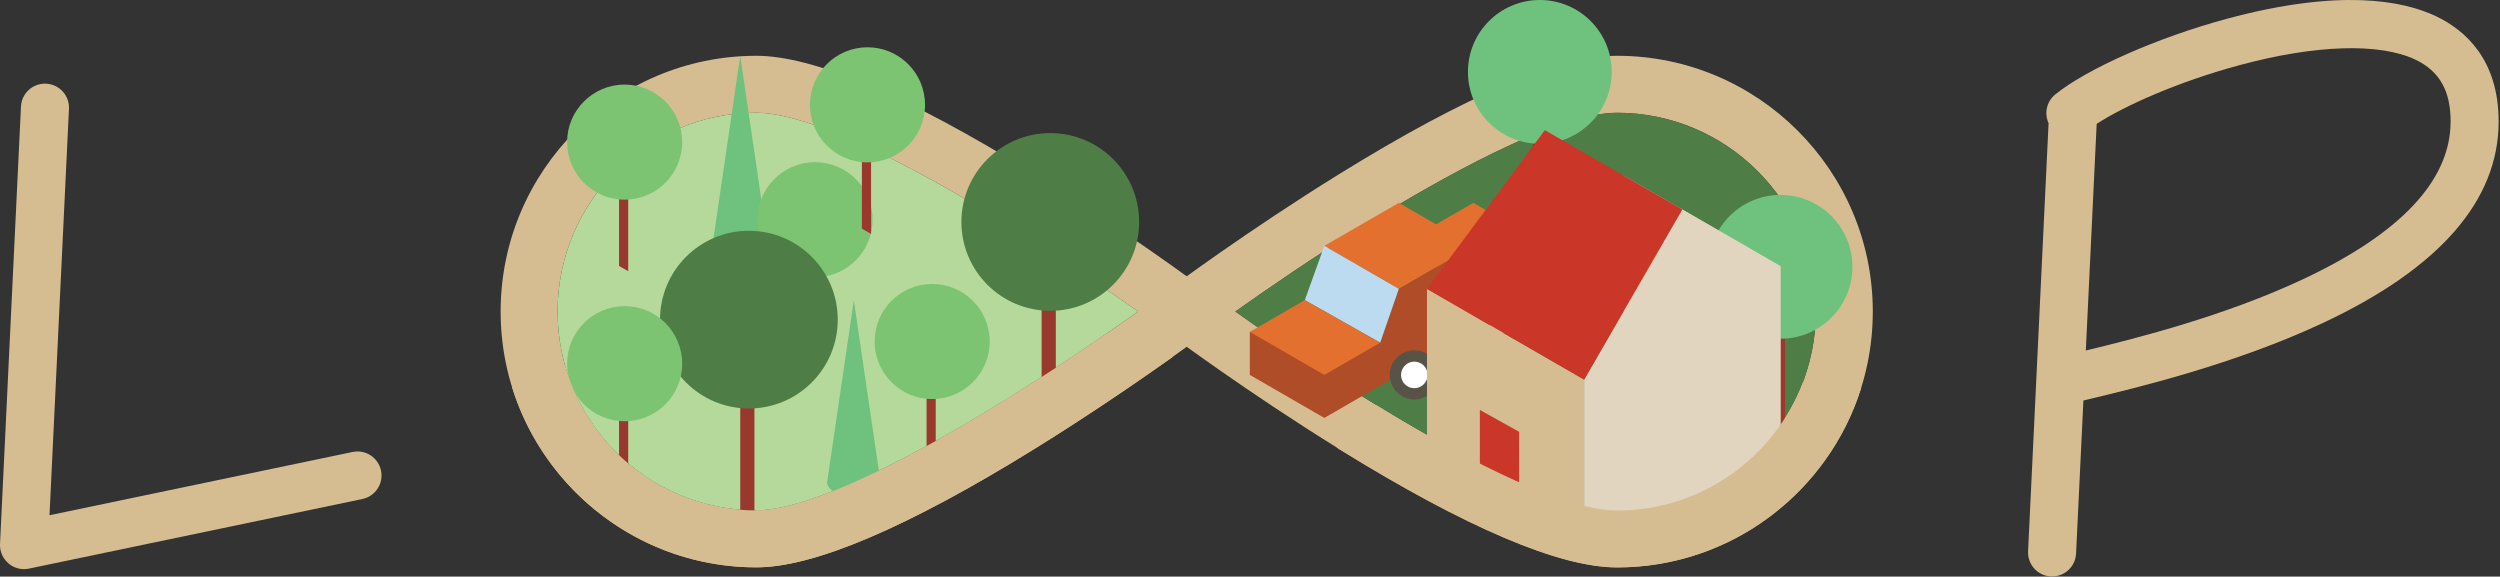 <svg width="1756" height="405" viewBox="0 0 1756 405" fill="none" xmlns="http://www.w3.org/2000/svg">
<rect x="0" y="0" width="1756" height="405" fill="#333333" stroke="none"/>
<g clip-path="url(#clip0)">
<path d="M247.66 317.47L34.77 361.9L48.44 76.44C48.89 67.13 41.7 59.22 32.39 58.78C23.08 58.33 15.17 65.52 14.73 74.83L0.02 382.07C-0.23 387.29 1.95 392.32 5.92 395.71C9 398.34 12.9 399.75 16.87 399.75C18.02 399.75 19.17 399.63 20.32 399.39L254.55 350.5C263.67 348.6 269.53 339.66 267.62 330.53C265.72 321.42 256.78 315.57 247.66 317.47Z" fill="#D6BD91"/>
<path d="M1711.22 11.48C1688.02 0.4 1643.64 -8.29 1563.92 13.26C1515.61 26.32 1466.15 48.14 1443.63 66.33C1437.49 71.29 1435.76 79.66 1438.92 86.52L1424.52 387.22C1424.08 396.53 1431.26 404.44 1440.57 404.88C1440.84 404.89 1441.12 404.9 1441.39 404.9C1450.34 404.9 1457.8 397.87 1458.23 388.83L1463.38 281.3C1502.16 272.13 1569.98 255.61 1630.97 227.15C1713.3 188.73 1755.04 141.01 1755.04 85.32C1755.06 41.6 1731.22 21.04 1711.22 11.48ZM1616.72 196.56C1563.4 221.44 1503.57 236.95 1465.08 246.2L1472.7 86.99C1492.51 74.18 1529.95 57.41 1572.73 45.85C1626.35 31.35 1671.52 29.93 1696.67 41.94C1713.48 49.97 1721.31 63.75 1721.31 85.32C1721.31 126.74 1686.12 164.17 1616.72 196.56Z" fill="#D6BD91"/>
<path d="M531.29 398.47C432.23 398.47 351.65 317.88 351.65 218.83C351.65 119.77 432.24 39.19 531.29 39.19C571.63 39.19 637.14 67.05 726 122C790.54 161.91 843.29 201.15 845.5 202.8L867 218.83L845.5 234.86C843.29 236.51 790.54 275.75 726 315.66C637.13 370.61 571.62 398.47 531.29 398.47ZM531.29 79.18C454.29 79.18 391.65 141.82 391.65 218.82C391.65 295.82 454.29 358.46 531.29 358.46C574.29 358.46 658.56 310.32 704.96 281.63C743.35 257.89 778.03 233.98 799.4 218.82C777.97 203.62 743.18 179.63 704.72 155.86C658.39 127.23 574.24 79.18 531.29 79.18Z" fill="#D6BD91"/>
<path d="M1135.81 398.47C1095.47 398.47 1029.96 370.61 941.1 315.66C876.56 275.75 823.81 236.51 821.6 234.86L800.1 218.83L821.6 202.8C823.81 201.15 876.56 161.91 941.1 122C1029.96 67.05 1095.47 39.19 1135.81 39.19C1234.87 39.19 1315.45 119.78 1315.45 218.83C1315.45 317.88 1234.86 398.47 1135.81 398.47ZM867.69 218.83C889.12 234.03 923.91 258.02 962.37 281.79C1008.71 310.43 1092.85 358.48 1135.81 358.48C1212.81 358.48 1275.45 295.84 1275.45 218.84C1275.45 141.84 1212.81 79.2 1135.81 79.2C1092.81 79.2 1008.54 127.34 962.14 156.03C923.74 179.76 889.07 203.66 867.69 218.83Z" fill="#D6BD91"/>
<path d="M867.69 218.83C889.12 234.03 923.91 258.02 962.37 281.79C1008.71 310.43 1092.85 358.48 1135.81 358.48C1212.81 358.48 1275.45 295.84 1275.45 218.84C1275.45 141.84 1212.81 79.2 1135.81 79.2C1092.81 79.2 1008.54 127.34 962.14 156.03C923.74 179.76 889.07 203.66 867.69 218.83Z" fill="#4E7E46"/>
<path d="M1084.73 163.84L1076.67 159.19V86.09H1084.73V163.84Z" fill="#99382C"/>
<path d="M1081.58 101C1109.47 101 1132.08 78.39 1132.08 50.5C1132.08 22.61 1109.47 0 1081.58 0C1053.69 0 1031.08 22.61 1031.08 50.5C1031.08 78.39 1053.69 101 1081.58 101Z" fill="#6FC27D"/>
<path d="M1253.79 300.76L1245.74 296.11V223.01H1253.79V300.76Z" fill="#99382C"/>
<path d="M1250.65 237.92C1278.54 237.92 1301.15 215.31 1301.15 187.42C1301.15 159.53 1278.54 136.92 1250.65 136.92C1222.76 136.92 1200.15 159.53 1200.15 187.42C1200.15 215.31 1222.76 237.92 1250.65 237.92Z" fill="#6FC27D"/>
<path d="M930.2 172.69L982.53 202.91L1034.86 172.69L982.53 142.48L930.2 172.69Z" fill="#E3702F"/>
<path d="M1034.86 202.91L1087.19 172.69L1034.86 142.48L982.53 172.69L1034.86 202.91Z" fill="#E3702F"/>
<path d="M969.45 240.68L982.53 202.91L1034.86 172.69L1047.95 195.35L1087.19 172.69V202.91L930.2 293.56V263.34V293.56L877.87 263.34V233.13" fill="#AE4D27"/>
<path d="M982.53 202.91L930.2 172.69L916.5 210.82L969.45 240.68L982.53 202.91Z" fill="#BCDBF1"/>
<path d="M877.87 233.13L930.2 263.34L969.45 240.68L916.5 210.82L877.87 233.13Z" fill="#E3702F"/>
<path d="M1054.95 241.78C1064.48 241.78 1072.2 234.057 1072.2 224.53C1072.2 215.003 1064.48 207.28 1054.95 207.28C1045.42 207.28 1037.7 215.003 1037.7 224.53C1037.7 234.057 1045.42 241.78 1054.95 241.78Z" fill="#585346"/>
<path d="M1054.95 233.86C1060.1 233.86 1064.28 229.683 1064.28 224.53C1064.28 219.377 1060.1 215.2 1054.95 215.2C1049.8 215.2 1045.62 219.377 1045.62 224.53C1045.62 229.683 1049.8 233.86 1054.95 233.86Z" fill="white"/>
<path d="M993.42 280.59C1002.95 280.59 1010.67 272.867 1010.67 263.34C1010.67 253.813 1002.95 246.09 993.42 246.09C983.893 246.09 976.17 253.813 976.17 263.34C976.17 272.867 983.893 280.59 993.42 280.59Z" fill="#585346"/>
<path d="M993.42 272.67C998.573 272.67 1002.75 268.493 1002.75 263.34C1002.75 258.187 998.573 254.01 993.42 254.01C988.267 254.01 984.09 258.187 984.09 263.34C984.09 268.493 988.267 272.67 993.42 272.67Z" fill="white"/>
<path d="M1112.68 394.09V266.64L1002.31 202.91V330.37L1112.68 394.09Z" fill="#D6BD91"/>
<path d="M1250.65 314.43V186.98L1140.28 123.25V250.71L1250.65 314.43Z" fill="#D6BD91"/>
<path d="M1112.68 394.09L1250.65 314.43V186.98L1181.67 147.15L1112.68 266.64V394.09Z" fill="#E1D5C0"/>
<path d="M1181.67 147.15L1085.09 91.39L1002.31 202.91L1112.68 266.64L1181.67 147.15Z" fill="#CA3728"/>
<path d="M1039.45 351.67V287.94L1067.04 303.3V367.6L1039.45 351.67Z" fill="#CA3728"/>
<path d="M1266.32 268.62C1246.26 321.18 1195.33 358.61 1135.81 358.61C1094.19 358.61 1013.89 313.5 966.79 284.64C957.35 294.44 948.01 304.35 938.87 314.41C939.62 314.87 940.35 315.34 941.1 315.8C1029.96 370.75 1095.47 398.61 1135.81 398.61C1216.28 398.61 1284.56 345.43 1307.35 272.37C1293.61 271.31 1279.95 270.01 1266.32 268.62Z" fill="#D6BD91"/>
<path d="M531.29 79.18C454.29 79.18 391.65 141.82 391.65 218.82C391.65 295.82 454.29 358.46 531.29 358.46C574.29 358.46 658.56 310.32 704.96 281.63C743.35 257.89 778.03 233.98 799.4 218.82C777.97 203.62 743.18 179.63 704.72 155.86C658.39 127.23 574.24 79.18 531.29 79.18Z" fill="#B5D99B"/>
<path d="M618.26 337.11L599.73 210.82L581.2 337.11C581.05 337.63 580.97 338.16 580.97 338.7C580.97 344.28 589.37 348.81 599.73 348.81C610.09 348.81 618.49 344.28 618.49 338.7C618.49 338.16 618.41 337.63 618.26 337.11Z" fill="#6FC27D"/>
<path d="M538.48 165.48L519.95 39.18L501.42 165.47C501.27 165.99 501.19 166.52 501.19 167.06C501.19 172.64 509.59 177.17 519.95 177.17C530.31 177.17 538.71 172.64 538.71 167.06C538.71 166.53 538.63 166 538.48 165.48Z" fill="#6FC27D"/>
<path d="M574.98 245.02L568.54 241.3V182.8H574.98V245.02Z" fill="#99382C"/>
<path d="M572.47 194.74C594.793 194.74 612.89 176.643 612.89 154.32C612.89 131.997 594.793 113.9 572.47 113.9C550.147 113.9 532.05 131.997 532.05 154.32C532.05 176.643 550.147 194.74 572.47 194.74Z" fill="#7CC472"/>
<path d="M441.26 190.52L434.82 186.8V128.3H441.26V190.52Z" fill="#99382C"/>
<path d="M438.75 140.24C461.073 140.24 479.17 122.143 479.17 99.82C479.17 77.497 461.073 59.4 438.75 59.4C416.427 59.4 398.33 77.497 398.33 99.82C398.33 122.143 416.427 140.24 438.75 140.24Z" fill="#7CC472"/>
<path d="M741.6 295.99L731.64 290.24V199.89H741.6V295.99Z" fill="#99382C"/>
<path d="M737.71 218.32C772.184 218.32 800.13 190.374 800.13 155.9C800.13 121.426 772.184 93.48 737.71 93.48C703.236 93.48 675.29 121.426 675.29 155.9C675.29 190.374 703.236 218.32 737.71 218.32Z" fill="#4E7E46"/>
<path d="M529.91 364.6L519.95 358.85V268.5H529.91V364.6Z" fill="#99382C"/>
<path d="M526.02 286.93C560.494 286.93 588.44 258.983 588.44 224.51C588.44 190.036 560.494 162.09 526.02 162.09C491.546 162.09 463.6 190.036 463.6 224.51C463.6 258.983 491.546 286.93 526.02 286.93Z" fill="#4E7E46"/>
<path d="M657.26 330.57L650.82 326.85V268.35H657.26V330.57Z" fill="#99382C"/>
<path d="M654.75 280.29C677.073 280.29 695.17 262.194 695.17 239.87C695.17 217.547 677.073 199.45 654.75 199.45C632.427 199.45 614.33 217.547 614.33 239.87C614.33 262.194 632.427 280.29 654.75 280.29Z" fill="#7CC472"/>
<path d="M611.84 164.33L605.39 160.61V102.11H611.84V164.33Z" fill="#99382C"/>
<path d="M609.32 114.05C631.643 114.05 649.74 95.953 649.74 73.63C649.74 51.307 631.643 33.21 609.32 33.21C586.997 33.21 568.9 51.307 568.9 73.63C568.9 95.953 586.997 114.05 609.32 114.05Z" fill="#7CC472"/>
<path d="M441.26 346.15L434.82 342.43V283.93H441.26V346.15Z" fill="#99382C"/>
<path d="M438.75 295.87C461.073 295.87 479.17 277.773 479.17 255.45C479.17 233.126 461.073 215.03 438.75 215.03C416.427 215.03 398.33 233.126 398.33 255.45C398.33 277.773 416.427 295.87 438.75 295.87Z" fill="#7CC472"/>
<path d="M777.18 234.42C757.18 248.19 732 264.98 704.96 281.7C658.56 310.39 574.29 358.53 531.29 358.53C467.27 358.53 413.18 315.22 396.76 256.36C384.21 261.01 371.81 266.14 359.59 271.75C382.22 345.09 450.63 398.53 531.29 398.53C571.63 398.53 637.14 370.67 726 315.72C766.29 290.81 801.98 266.16 823.65 250.75C810.92 244.25 798.06 239.96 784.63 236.23C782.1 235.61 779.63 235.01 777.18 234.42Z" fill="#D6BD91"/>
</g>
<defs>
<clipPath id="clip0">
<rect width="1755.06" height="404.89" fill="white"/>
</clipPath>
</defs>
</svg>
